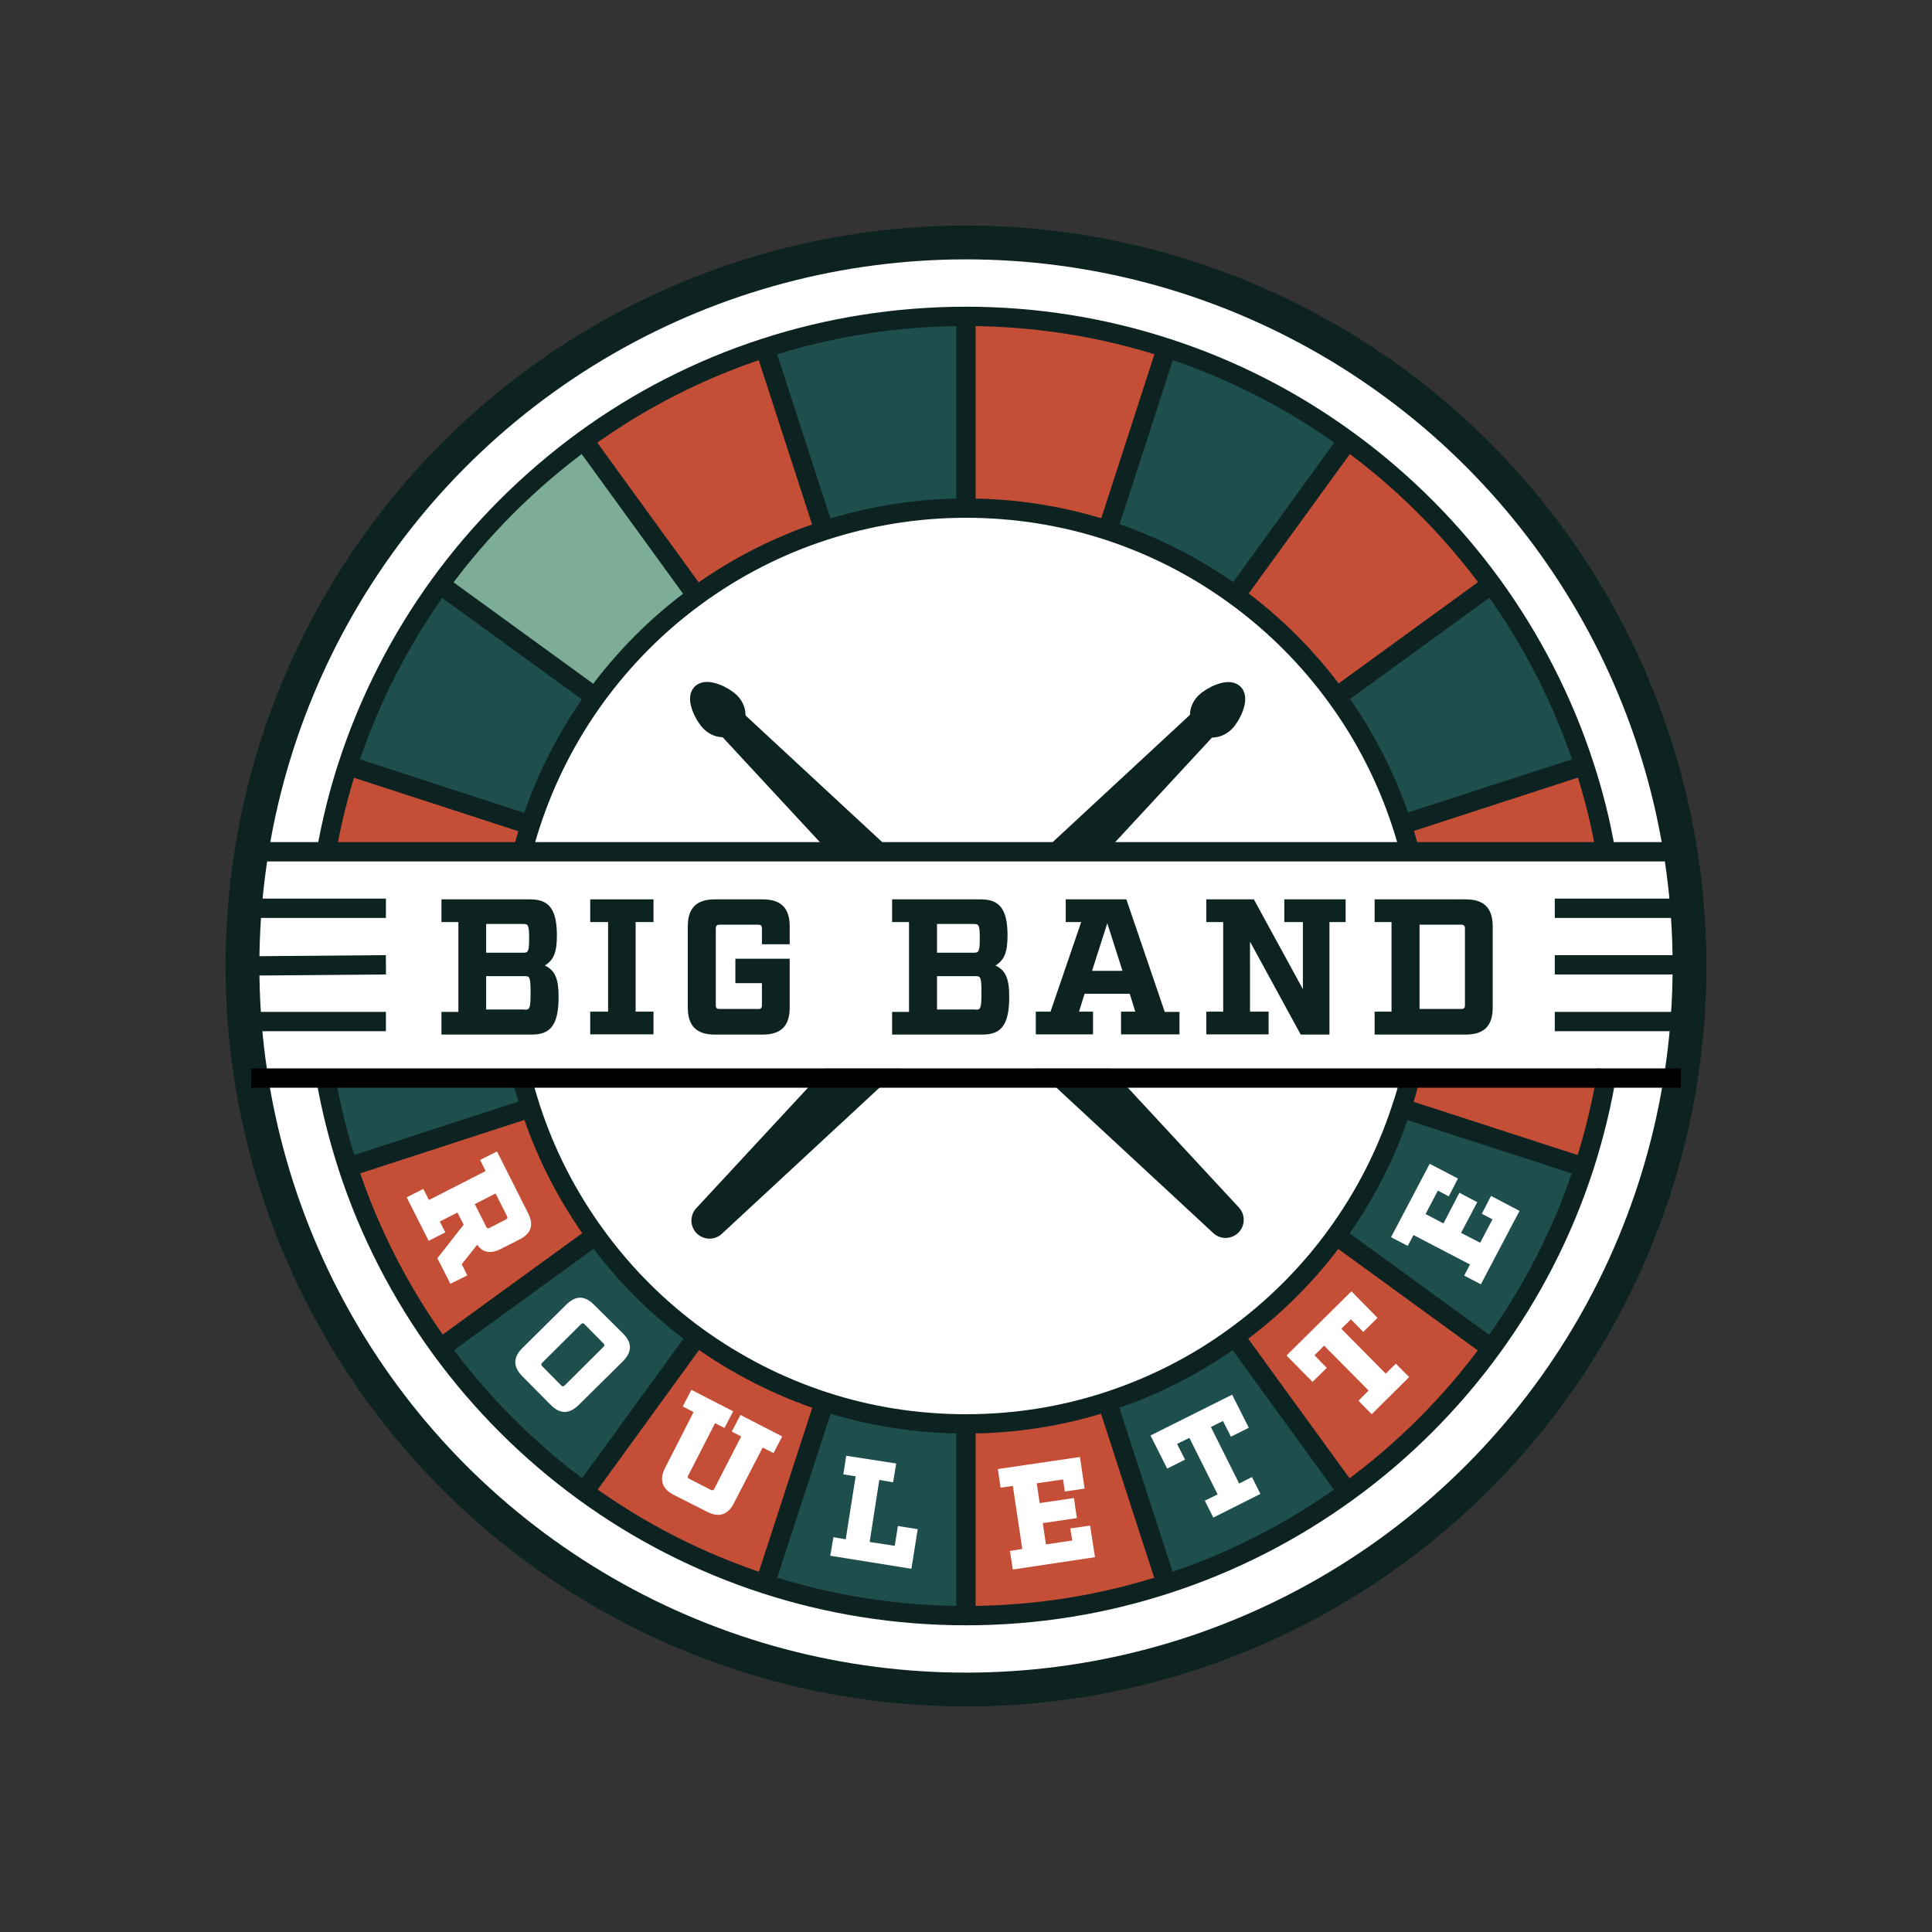 <?xml version="1.0" encoding="utf-8"?>
<!-- Generator: Adobe Illustrator 25.4.0, SVG Export Plug-In . SVG Version: 6.00 Build 0)  -->
<svg version="1.1" id="Layer_1" xmlns="http://www.w3.org/2000/svg" xmlns:xlink="http://www.w3.org/1999/xlink" x="0px" y="0px"
	 viewBox="0 0 800 800" style="enable-background:new 0 0 800 800;" xml:space="preserve">
<rect x="0" y="0" width="800" height="800" fill="#333333" stroke="none"/>
<style type="text/css">
	.st0{fill:#C54E37;}
	.st1{fill:#1E4F4D;}
	.st2{fill:#FFFFFF;}
	.st3{fill:#7DAD96;}
	.st4{fill:none;stroke:#0D2322;stroke-width:14;stroke-miterlimit:10;}
	.st5{fill:none;stroke:#0D2322;stroke-width:8;stroke-miterlimit:10;}
	.st6{display:none;stroke:#000000;stroke-width:16;stroke-linecap:round;stroke-linejoin:round;stroke-miterlimit:10;}
	.st7{fill:#0D2322;stroke:#0D2322;stroke-width:12;stroke-linecap:round;stroke-linejoin:round;stroke-miterlimit:10;}
	.st8{fill:#0D2322;stroke:#0D2322;stroke-width:15;stroke-linecap:round;stroke-linejoin:round;stroke-miterlimit:10;}
	.st9{display:none;stroke:#000000;stroke-width:8;stroke-miterlimit:10;}
	.st10{fill:#0D2322;stroke:#0D2322;stroke-width:8;stroke-miterlimit:10;}
	.st11{fill:#FFFFFF;stroke:#FFFFFF;stroke-width:10;stroke-miterlimit:10;}
	.st12{fill:none;stroke:#000000;stroke-width:8;stroke-miterlimit:10;}
	.st13{fill:none;}
	.st14{fill:#0D2322;}
</style>
<g id="Layer_1_00000172422240771182811290000007060776520322440100_">
	<g id="Layer_2_00000146483090775368321710000000763613454003945892_">
		<g id="XMLID_00000112604211604037815570000006135604951893965735_">
			<g>
				<path class="st0" d="M216.1,445.9l449.5-2.8c-2.2,13.8-5.5,27.3-9.7,40.3h-0.1l-75.5-24.5l0,0c1.3-4.1,2.5-8.2,3.6-12.4H216.1
					V445.9z"/>
				<path class="st0" d="M664.9,352.7h-81.2c-1-3.8-2.1-7.5-3.2-11.2l75.4-24.5l0.2-0.1C659.7,328.6,662.7,340.5,664.9,352.7z"/>
				<path class="st1" d="M656,317l-0.2,0.1l-75.4,24.5c-6.2-19.1-15.4-37-27-52.9l64.1-46.6l0.2-0.1
					C634.2,264.5,647.2,289.8,656,317z"/>
				<path class="st1" d="M655.8,483.3L655.8,483.3c-8.7,27.1-21.8,52.4-38.2,74.9l-64.3-46.7l0,0c11.6-15.9,20.8-33.7,27-52.8l0,0
					L655.8,483.3z"/>
				<path class="st0" d="M617.7,241.9l-0.2,0.1l-64.1,46.6c-11.7-16.1-25.9-30.3-42-42l46.6-64.1l0.1-0.2
					C581,199,601.1,219.1,617.7,241.9z"/>
				<path class="st0" d="M553.3,511.6l64.3,46.7c-16.6,22.8-36.7,42.9-59.6,59.5l-46.7-64.3C527.4,541.8,541.6,527.7,553.3,511.6
					L553.3,511.6z"/>
				<path class="st2" d="M241.9,617.7c22.6,16.4,47.8,29.4,74.9,38.2C343,664.4,371,669,400,669s56.9-4.6,83-13.1
					c27.1-8.8,52.4-21.8,75-38.2c22.8-16.6,42.9-36.7,59.6-59.5c16.5-22.6,29.5-47.8,38.3-74.9c4.2-13,7.5-26.5,9.7-40.3l-449.5,2.8
					l-81.2,0.5c2.2,12.6,5.3,24.9,9.2,36.9c8.8,27.1,21.8,52.4,38.3,74.9C199,581,219.1,601.1,241.9,617.7z M400,100.4
					c165.4,0,299.6,134.1,299.6,299.6S565.4,699.6,400,699.6S100.4,565.4,100.4,400S234.6,100.4,400,100.4z M583.7,352.7h81.2
					c-2.2-12.2-5.2-24.2-8.9-35.8c-8.8-27.2-21.8-52.4-38.3-75c-16.6-22.8-36.7-43-59.6-59.6c-22.6-16.5-47.9-29.5-75-38.3
					c-26.1-8.4-54.1-13-83.1-13c-29.1,0-57.1,4.6-83.3,13.1c-27.1,8.8-52.4,21.9-75,38.3l0,0c-22.8,16.6-42.9,36.7-59.5,59.6
					c-16.4,22.6-29.4,47.9-38.2,75c-3.8,11.6-6.7,23.5-8.9,35.7h81.2H583.7z"/>
				<path class="st2" d="M511.3,553.5c-15.9,11.6-33.7,20.7-52.8,26.9c-18.4,6-38.1,9.2-58.5,9.2c-20.5,0-40.2-3.2-58.6-9.2
					c-19.1-6.2-36.9-15.4-52.8-26.9c-16.1-11.7-30.2-25.8-41.9-41.9c-11.6-15.9-20.8-33.7-27-52.8c-1.3-4-2.5-8.1-3.6-12.3h367.7
					c-1,4.2-2.2,8.3-3.6,12.4c-6.2,19.1-15.4,36.9-27,52.8C541.6,527.7,527.4,541.8,511.3,553.5z"/>
				<path class="st2" d="M219.6,341.6c6.2-19.1,15.3-36.9,26.9-52.9c11.7-16.1,25.8-30.3,41.9-42c15.9-11.6,33.7-20.8,52.9-27
					c18.5-6,38.2-9.3,58.7-9.3c20.4,0,40.1,3.2,58.6,9.2c19.1,6.2,37,15.4,52.9,27c16.1,11.7,30.3,25.9,42,42
					c11.6,15.9,20.8,33.8,27,52.9c1.2,3.7,2.3,7.4,3.2,11.2H216.4C217.3,349,218.4,345.2,219.6,341.6z"/>
				<path class="st1" d="M558.2,182.4l-0.1,0.2l-46.6,64.1c-15.9-11.6-33.8-20.8-52.9-27l24.5-75.3l0.1-0.2
					C510.3,152.9,535.5,165.9,558.2,182.4z"/>
				<path class="st1" d="M511.3,553.5l46.7,64.3c-22.6,16.4-47.8,29.4-75,38.2l-24.6-75.6C477.6,574.2,495.4,565.1,511.3,553.5z"/>
				<path class="st0" d="M483.1,144.1l-0.1,0.2l-24.5,75.3c-18.4-6-38.1-9.2-58.6-9.2V131C429,131,457,135.6,483.1,144.1z"/>
				<path class="st0" d="M458.5,580.4L483,656c-26.1,8.5-54,13.1-83,13.1v-79.4C420.4,589.6,440,586.4,458.5,580.4z"/>
				<path class="st1" d="M400,589.6V669c-29,0-57-4.6-83.2-13.1l24.5-75.6C359.8,586.3,379.5,589.6,400,589.6z"/>
				<path class="st1" d="M400,131v79.4c-20.5,0-40.2,3.3-58.7,9.3l-24.5-75.4l-0.1-0.2C342.9,135.6,370.9,131,400,131z"/>
				<path class="st0" d="M341.4,580.3l-24.5,75.6c-27.1-8.8-52.4-21.8-74.9-38.2l46.7-64.3C304.5,565,322.3,574.1,341.4,580.3z"/>
				<path class="st0" d="M316.8,144.3l24.5,75.4c-19.1,6.2-36.9,15.4-52.9,27l-46.6-64.2l-0.1-0.1l0,0c22.6-16.5,47.8-29.5,75-38.3
					L316.8,144.3z"/>
				<path class="st1" d="M288.6,553.4l-46.7,64.3c-22.8-16.6-42.9-36.7-59.5-59.5l64.3-46.7l0,0
					C258.4,527.6,272.5,541.7,288.6,553.4z"/>
				<path class="st3" d="M241.8,182.5l46.6,64.2c-16.1,11.7-30.2,25.9-41.9,42L182.2,242l0,0C198.8,219.2,218.9,199.1,241.8,182.5
					L241.8,182.5z"/>
				<path class="st0" d="M246.7,511.5L246.7,511.5l-64.3,46.7c-16.4-22.6-29.5-47.8-38.3-74.9l75.6-24.6
					C225.9,477.8,235.1,495.6,246.7,511.5z"/>
				<path class="st1" d="M182.2,242l64.2,46.7c-11.6,15.9-20.7,33.7-26.9,52.9L144,317l0,0C152.8,289.9,165.8,264.6,182.2,242
					L182.2,242z"/>
				<path class="st1" d="M219.7,458.7l-75.6,24.6c-3.9-12-7-24.3-9.2-36.9l81.2-0.5v0.6C217.2,450.6,218.4,454.7,219.7,458.7z"/>
				<path class="st0" d="M144,317l75.5,24.5c-1.2,3.7-2.3,7.4-3.2,11.1h-81.2C137.3,340.5,140.3,328.6,144,317L144,317z"/>
			</g>
			<g>
				<circle class="st4" cx="400" cy="400" r="299.6"/>
				<path class="st5" d="M135.1,352.7c2.2-12.2,5.1-24.1,8.9-35.7c8.8-27.1,21.8-52.4,38.2-75c16.6-22.8,36.7-42.9,59.5-59.6l0,0
					c22.6-16.5,47.8-29.5,75-38.3c26.2-8.5,54.2-13.1,83.3-13.1c29,0,57,4.6,83.1,13.1c27.2,8.8,52.4,21.8,75,38.3
					c22.8,16.6,42.9,36.7,59.6,59.6c16.4,22.6,29.5,47.9,38.3,75c3.8,11.6,6.8,23.5,8.9,35.8"/>
				<path class="st5" d="M665.6,443c-2.2,13.8-5.5,27.3-9.7,40.3c-8.8,27.1-21.9,52.4-38.3,74.9C601,581,580.9,601.1,558,617.7
					c-22.6,16.4-47.8,29.4-75,38.2c-26.1,8.5-54,13.1-83,13.1s-57-4.6-83.2-13.1c-27.1-8.8-52.4-21.8-74.9-38.2
					c-22.8-16.6-42.9-36.7-59.5-59.5c-16.4-22.6-29.5-47.8-38.3-74.9c-3.9-12-7-24.3-9.2-36.9"/>
				<path class="st5" d="M216.4,352.7c1-3.8,2-7.5,3.2-11.1c6.2-19.1,15.3-36.9,26.9-52.9c11.7-16.1,25.8-30.3,41.9-42
					c15.9-11.6,33.7-20.8,52.9-27c18.5-6,38.2-9.3,58.7-9.3c20.4,0,40.1,3.2,58.6,9.2c19.1,6.2,37,15.4,52.9,27
					c16.1,11.7,30.3,25.9,42,42c11.6,15.9,20.8,33.8,27,52.9c1.2,3.7,2.3,7.4,3.2,11.2"/>
				<path class="st5" d="M583.9,446.4c-1,4.2-2.2,8.3-3.6,12.4c-6.2,19.1-15.4,36.9-27,52.8c-11.7,16.1-25.9,30.2-42,41.9
					c-15.9,11.6-33.7,20.7-52.8,26.9c-18.4,6-38.1,9.2-58.5,9.2c-20.5,0-40.2-3.2-58.6-9.2c-19.1-6.2-36.9-15.4-52.8-26.9
					c-16.1-11.7-30.2-25.8-41.9-41.9c-11.6-15.9-20.8-33.7-27-52.8c-1.3-4-2.5-8.1-3.6-12.3"/>
				<line class="st5" x1="400" y1="589.6" x2="400" y2="669"/>
				<line class="st5" x1="400" y1="131" x2="400" y2="210.4"/>
				<polyline class="st5" points="458.5,580.4 483,656 483,656 				"/>
				<line class="st5" x1="316.8" y1="144.3" x2="341.3" y2="219.7"/>
				<polyline class="st5" points="511.3,553.5 511.3,553.5 558,617.8 558,617.8 				"/>
				<line class="st5" x1="241.8" y1="182.5" x2="288.4" y2="246.7"/>
				<line class="st5" x1="553.3" y1="511.6" x2="617.5" y2="558.3"/>
				<polyline class="st5" points="182.2,242 246.5,288.7 246.5,288.7 				"/>
				<line class="st5" x1="580.3" y1="458.8" x2="655.8" y2="483.3"/>
				<polyline class="st5" points="144,317 219.6,341.6 219.6,341.6 				"/>
				<line class="st5" x1="580.4" y1="341.5" x2="655.8" y2="317"/>
				<polyline class="st5" points="144,483.3 144.1,483.3 219.7,458.7 				"/>
				<line class="st5" x1="553.4" y1="288.6" x2="617.5" y2="242"/>
				<polyline class="st5" points="182.2,558.3 182.4,558.2 246.7,511.5 				"/>
				<line class="st5" x1="511.5" y1="246.6" x2="558" y2="182.5"/>
				<polyline class="st5" points="241.8,617.8 241.9,617.7 288.6,553.4 288.6,553.4 				"/>
				<line class="st5" x1="458.6" y1="219.6" x2="483" y2="144.3"/>
				<polyline class="st5" points="316.8,656 316.8,655.9 341.4,580.3 				"/>
			</g>
		</g>
	</g>
</g>
<g id="Layer_5">
	<polygon class="st6" points="500.7,502.5 399.9,413.2 297.5,500.7 386.8,399.9 299.3,297.5 400.1,386.8 502.5,299.3 413.2,400.1 	
		"/>
	<polygon class="st7" points="293.9,290.7 400.6,389.6 507.6,290.4 408.5,397.4 507.3,504.1 400.6,405.2 293.6,504.4 392.8,397.4 	
		"/>
	<polyline class="st8" points="408.6,398.4 507.5,505.1 400.8,406.2 293.8,505.4 393,398.4 	"/>
	<circle class="st9" cx="299.6" cy="297.5" r="13.4"/>
	
		<ellipse transform="matrix(0.16 -0.987 0.987 0.16 126.741 747.566)" class="st9" cx="502.7" cy="299.3" rx="13.4" ry="13.4"/>
	<path class="st10" d="M302.4,290.8c2.7,2.7,3.1,6.8,0.8,9s-6.3,1.9-9-0.8s-6-9.7-3.7-11.9S299.7,288.1,302.4,290.8z"/>
	<path class="st10" d="M507.2,299.1c-2.7,2.7-6.8,3.1-9,0.8s-1.9-6.3,0.8-9s9.7-6,11.9-3.7C513.1,289.4,509.9,296.4,507.2,299.1z"/>
	<rect x="321.8" y="357.2" class="st11" width="156.6" height="80.3"/>
</g>
<g id="Layer_4">
	<line class="st5" x1="643.8" y1="399.5" x2="699.6" y2="399.5"/>
	<line class="st5" x1="100.4" y1="400" x2="159.8" y2="399.5"/>
	<line class="st5" x1="643.8" y1="376.1" x2="699.6" y2="376.1"/>
	<line class="st5" x1="102.7" y1="376.1" x2="159.8" y2="376.1"/>
	<polyline class="st5" points="102.5,352.7 135.1,352.7 216.4,352.7 447.3,352.7 583.6,352.7 574.4,352.7 696.4,352.7 	"/>
	<polyline class="st12" points="104,446.4 135,446.4 216.4,446.4 696,446.4 	"/>
	<line class="st5" x1="643.8" y1="423" x2="699" y2="423"/>
	<line class="st5" x1="102.7" y1="423" x2="159.8" y2="423"/>
</g>
<g id="Layer_3">
	<g>
		<g id="XMLID_00000000207514644004735790000002521759607068908956_">
			<g>
				<polygon class="st2" points="629.2,501.4 613.2,531.8 606.3,528.2 608.7,523.6 585.3,511.4 582.9,515.9 576,512.3 592,481.9 
					603.7,488 599.9,495.4 595.4,493 590.3,502.7 597.7,506.6 604.3,493.9 611.7,497.8 605,510.5 612.9,514.6 618,504.9 
					613.6,502.6 617.4,495.2 				"/>
				<polygon class="st2" points="578,564.7 583.5,570.2 568,585.6 562.5,580 566.7,575.8 548.3,557.2 544.3,561.2 549.4,566.4 
					543.5,572.2 532.7,561.3 559.6,534.7 570.4,545.7 564.5,551.5 559.4,546.3 555.4,550.2 573.8,568.8 				"/>
				<polygon class="st2" points="518.4,611.6 521.9,618.6 502.4,628.4 498.9,621.4 504.2,618.8 492.5,595.4 487.4,597.9 
					490.7,604.4 483.3,608.1 476.4,594.4 510.2,577.5 517.1,591.2 509.7,594.9 506.4,588.4 501.4,590.9 513.1,614.3 				"/>
				<polygon class="st2" points="451.4,631.7 453.4,644.8 419.4,649.9 418.2,642.2 423.3,641.4 419.4,615.3 414.3,616 413.2,608.3 
					447.2,603.3 449.1,616.4 440.9,617.6 440.2,612.6 429.3,614.2 430.5,622.4 444.7,620.3 445.9,628.6 431.8,630.7 433.1,639.5 
					444,637.9 443.2,632.9 				"/>
				<polygon class="st2" points="380,633.2 377.4,649.6 343.8,644.2 345.1,636.5 350.2,637.4 354.3,611.3 349.2,610.5 350.4,602.8 
					371.1,606 369.8,613.8 364.1,612.8 360.1,638.5 370.5,640.1 371.8,631.9 				"/>
				<path class="st2" d="M323.9,594.8l-3.6,6.9l-4.5-2.3l-11.9,23c-2.5,4.9-6.2,6.1-11.1,3.6l-13.8-7c-4.9-2.5-6.1-6.3-3.6-11.2
					l11.8-23.1l-4.5-2.3l3.6-6.9l17.3,8.9l-3.6,6.9l-3.9-2L285,610.9c-0.4,0.7-0.2,1.2,0.5,1.5l8.8,4.5c0.7,0.4,1.2,0.2,1.5-0.5
					l11.1-21.6l-3.9-2l3.6-6.9L323.9,594.8z"/>
				<path class="st2" d="M257.9,552.1c4,4,3.9,7.7-0.1,11.7l-18.1,17.9c-4,3.9-7.7,4-11.7,0l-11.7-11.8c-3.9-4-3.9-7.8,0-11.7
					l18.1-17.9c4-4,7.8-3.9,11.7,0.1L257.9,552.1z M249.8,557.8c0.6-0.6,0.6-1,0-1.6l-7.7-7.8c-0.6-0.6-1-0.6-1.6,0l-15.9,15.8
					c-0.6,0.6-0.6,1,0,1.6l7.7,7.8c0.6,0.6,1,0.6,1.6,0L249.8,557.8z"/>
				<path class="st2" d="M218.6,502.2c2.6,5,1.4,8.6-3.6,11.1l-7.5,3.8c-4.3,2.2-7.5,1.7-9.9-1.7l-6.4,8.1l2.3,4.6l-7,3.5l-5.4-10.6
					l10.9-13.9l-2.6-5l-7.3,3.7l2.3,4.5l-6.9,3.5l-9.1-18l6.9-3.5l2.3,4.6l23.5-12l-2.3-4.6l7-3.5L218.6,502.2z M209.4,505
					c0.8-0.4,0.9-0.7,0.5-1.5l-4.7-9.3l-8.6,4.4l4.7,9.3c0.4,0.8,0.7,0.9,1.5,0.5L209.4,505z"/>
			</g>
			<g>
				<path class="st13" d="M186.5,531.8l-5.4-10.6l10.9-13.9l-2.6-5l-7.3,3.7l2.3,4.5l-6.9,3.5l-9.1-18l6.9-3.5l2.3,4.6l23.5-12
					l-2.3-4.6l7-3.5l12.8,25.2c2.6,5,1.4,8.6-3.6,11.1l-7.5,3.8c-4.3,2.2-7.5,1.7-9.9-1.7l-6.4,8.1l2.3,4.6L186.5,531.8z"/>
				<path class="st13" d="M201.3,507.9c0.4,0.8,0.7,0.9,1.5,0.5l6.5-3.3c0.8-0.4,0.9-0.7,0.5-1.5l-4.7-9.3l-8.6,4.4L201.3,507.9z"/>
				<path class="st13" d="M216.4,569.9c-3.9-4-3.9-7.8,0-11.7l18.1-17.9c4-4,7.8-3.9,11.7,0.1l11.7,11.8c4,4,3.9,7.7-0.1,11.7
					l-18.1,17.9c-4,3.9-7.7,4-11.7,0L216.4,569.9z"/>
				<path class="st13" d="M224.5,564.2c-0.6,0.6-0.6,1,0,1.6l7.7,7.8c0.6,0.6,1,0.6,1.6,0l15.9-15.8c0.6-0.6,0.6-1,0-1.6l-7.7-7.8
					c-0.6-0.6-1-0.6-1.6,0L224.5,564.2z"/>
				<path class="st13" d="M315.8,599.4l-11.9,23c-2.5,4.9-6.2,6.1-11.1,3.6l-13.8-7c-4.9-2.5-6.1-6.3-3.6-11.2l11.8-23.1l-4.5-2.3
					l3.6-6.9l17.3,8.9l-3.6,6.9l-3.9-2L285,610.9c-0.4,0.7-0.2,1.2,0.5,1.5l8.8,4.5c0.7,0.4,1.2,0.2,1.5-0.5l11.1-21.6l-3.9-2
					l3.6-6.9l17.3,8.9l-3.6,6.9L315.8,599.4z"/>
				<polygon class="st13" points="343.8,644.2 345.1,636.5 350.2,637.4 354.3,611.3 349.2,610.5 350.4,602.8 371.1,606 369.8,613.8 
					364.1,612.8 360.1,638.5 370.5,640.1 371.8,631.9 380,633.2 377.4,649.6 				"/>
				<polygon class="st13" points="449.1,616.4 440.9,617.6 440.2,612.6 429.3,614.2 430.5,622.4 444.7,620.3 445.9,628.6 
					431.8,630.7 433.1,639.5 444,637.9 443.2,632.9 451.4,631.7 453.4,644.8 419.4,649.9 418.2,642.2 423.3,641.4 419.4,615.3 
					414.3,616 413.2,608.3 447.2,603.3 				"/>
				<polygon class="st13" points="506.4,588.4 501.4,590.9 513.1,614.3 518.4,611.6 521.9,618.6 502.4,628.4 498.9,621.4 
					504.2,618.8 492.5,595.4 487.4,597.9 490.7,604.4 483.3,608.1 476.4,594.4 510.2,577.5 517.1,591.2 509.7,594.9 				"/>
				<polygon class="st13" points="559.4,546.3 555.4,550.2 573.8,568.8 578,564.7 583.5,570.2 568,585.6 562.5,580 566.7,575.8 
					548.3,557.2 544.3,561.2 549.4,566.4 543.5,572.2 532.7,561.3 559.6,534.7 570.4,545.7 564.5,551.5 				"/>
				<polygon class="st13" points="603.7,488 599.9,495.4 595.4,493 590.3,502.7 597.7,506.6 604.3,493.9 611.7,497.8 605,510.5 
					612.9,514.6 618,504.9 613.6,502.6 617.4,495.2 629.2,501.4 613.2,531.8 606.3,528.2 608.7,523.6 585.3,511.4 582.9,515.9 
					576,512.3 592,481.9 				"/>
			</g>
		</g>
	</g>
	<g>
		<path class="st14" d="M189.8,381.8h-7v-9.4h36.6c7.6,0,11.2,3.6,11.2,15c0,7-1.4,10.2-5,12.4c4,1.9,5.7,5,5.7,13
			c0,12-3.6,15.6-11.2,15.6h-37.3V419h7L189.8,381.8L189.8,381.8z M216.7,394.5c2,0,2.4-0.5,2.4-6s-0.4-5.9-2.4-5.9h-15.4v11.9
			H216.7z M217.3,418.1c2,0,2.4-0.4,2.4-7s-0.4-6.9-2.4-6.9h-16V418h16V418.1z"/>
		<path class="st14" d="M263.2,381.8v37.1h7.4v9.4h-26.2v-9.4h7.4v-37.1h-7.4v-9.4h26.2v9.4H263.2z"/>
		<path class="st14" d="M315.5,384.5c0-1.2-0.4-1.6-1.6-1.6H298c-1.2,0-1.6,0.4-1.6,1.6v31.7c0,1.2,0.4,1.6,1.6,1.6h15.9
			c1.2,0,1.6-0.4,1.6-1.6v-9.1h-11V397H327v20.2c0,7.6-3.6,11.2-11.2,11.2H296c-7.6,0-11.2-3.6-11.2-11.2v-33.6
			c0-7.6,3.6-11.2,11.2-11.2h19.8c7.6,0,11.2,3.6,11.2,11.2v7.4h-11.5V384.5z"/>
		<path class="st14" d="M376.4,381.8h-7v-9.4H406c7.6,0,11.2,3.6,11.2,15c0,7-1.4,10.2-5,12.4c4,1.9,5.7,5,5.7,13
			c0,12-3.6,15.6-11.2,15.6h-37.3V419h7L376.4,381.8L376.4,381.8z M403.3,394.5c2,0,2.4-0.5,2.4-6s-0.4-5.9-2.4-5.9H388v11.9H403.3z
			 M404,418.1c2,0,2.4-0.4,2.4-7s-0.4-6.9-2.4-6.9h-16V418h16V418.1z"/>
		<path class="st14" d="M488.4,418.9v9.4h-24.2v-9.4h5.9l-2.3-7.4h-18.7l-2.3,7.4h5.8v9.4h-23.7v-9.4h6.1l12.7-37.1h-6.4v-9.4h25.1
			l15.9,46.6h6.1V418.9z M464.8,402l-6.3-19.7l-6.3,19.7H464.8z"/>
		<path class="st14" d="M557.2,381.8h-6.7v46.6h-11.9l-21-38.5v29h7.7v9.4h-25.8v-9.4h7v-37.1h-7v-9.4h19.7l20.3,37.2v-27.8h-7.7
			v-9.4h25.4V381.8z"/>
		<path class="st14" d="M569.2,418.9h7v-37.1h-7v-9.4h37.7c7.6,0,11.2,3.6,11.2,11.2v33.6c0,7.6-3.6,11.2-11.2,11.2h-37.7V418.9z
			 M605,417.8c1.2,0,1.6-0.4,1.6-1.6v-31.7c0-1.2-0.4-1.6-1.6-1.6h-17.2v34.9L605,417.8L605,417.8z"/>
	</g>
</g>
</svg>
